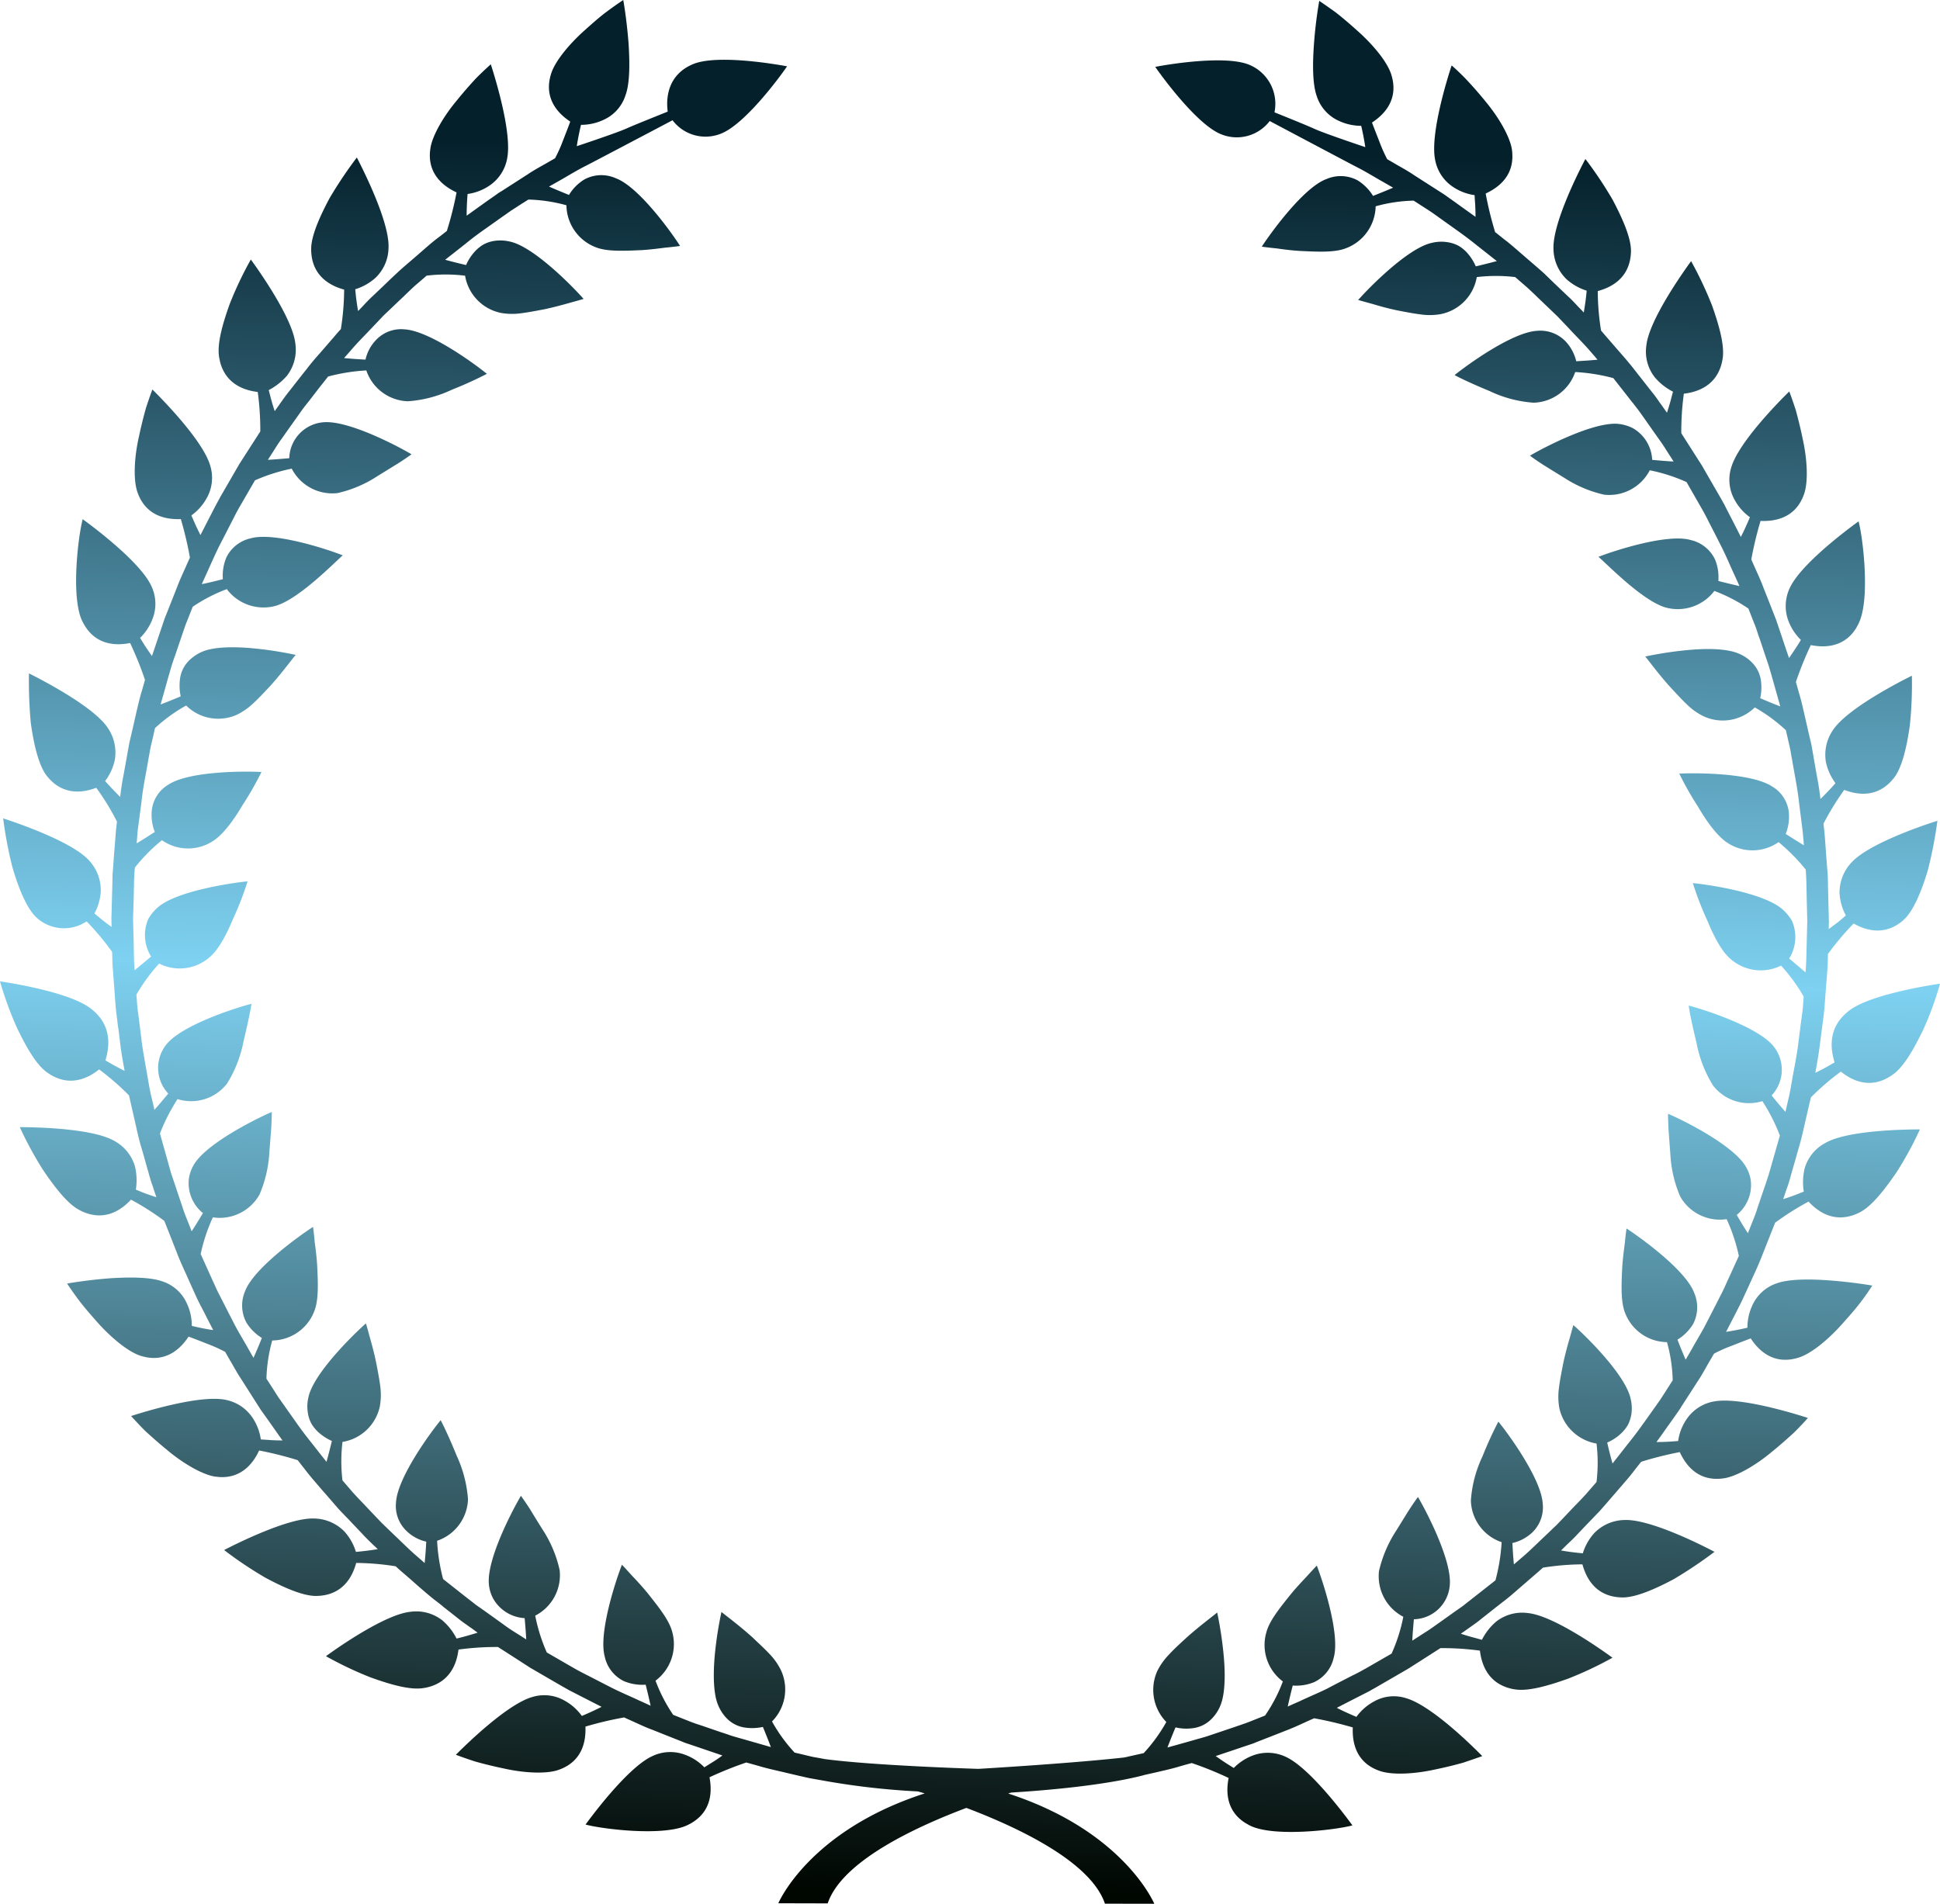 <svg xmlns="http://www.w3.org/2000/svg" xmlns:xlink="http://www.w3.org/1999/xlink" width="324.558" height="318.558" viewBox="0 0 324.558 318.558">
  <defs>
    <linearGradient id="linear-gradient" x1="0.5" y1="0.074" x2="0.483" y2="1" gradientUnits="objectBoundingBox">
      <stop offset="0" stop-color="#04202b"/>
      <stop offset="0.473" stop-color="#7ed1f1"/>
      <stop offset="1" stop-color="#000600"/>
    </linearGradient>
    <clipPath id="clip-path">
      <rect id="Rectangle_131" data-name="Rectangle 131" width="324.558" height="318.558" fill="url(#linear-gradient)"/>
    </clipPath>
  </defs>
  <g id="award_leaf_left" transform="translate(0 0)">
    <g id="Group_75" data-name="Group 75" transform="translate(0 0)" clip-path="url(#clip-path)">
      <path id="Path_37" data-name="Path 37" d="M301.783,188.71c.577-2.544,1.176-5.088,1.176-5.088a42.59,42.59,0,0,1,5.01-4.319c1.425,1.14,4.746,3.314,8.651.527,1.881-1.276,3.6-4.376,5.124-7.518a54.027,54.027,0,0,0,2.815-7.718c-2.523.371-12.008,1.945-15.279,4.568-3.791,2.972-2.879,6.848-2.359,8.6-.912.534-2.074,1.2-3.221,1.746,0,0,.335-1.76.606-3.549.235-1.782.463-3.563.463-3.563s.107-.791.257-1.981c.178-1.19.278-2.793.392-4.39.135-1.611.264-3.207.342-4.4.036-1.211.05-2,.05-2a46.278,46.278,0,0,1,4.3-5.1c1.5.848,4.817,2.323,8.1-.378.185-.15.363-.328.542-.5,1.518-1.568,2.858-4.9,3.827-8.245a72.133,72.133,0,0,0,1.546-8.067c-2.444.763-11.566,3.862-14.4,7.005a7.337,7.337,0,0,0-1.974,5.124,9.01,9.01,0,0,0,1.055,3.72c-.335.292-.713.613-1.112.955-.556.428-1.162.884-1.753,1.311l.028-1.318-.15-5.886s0-.656-.036-1.653c-.071-.955-.171-2.259-.271-3.563s-.178-2.608-.271-3.577-.178-1.632-.178-1.632a45.875,45.875,0,0,1,3.478-5.658c1.71.663,5.53,1.71,8.423-2.145,1.3-1.767,2.081-5.266,2.558-8.723a67.238,67.238,0,0,0,.328-8.231c-2.3,1.133-10.846,5.558-13.191,9.079a7.314,7.314,0,0,0-1.19,5.352,8.986,8.986,0,0,0,1.6,3.542c-.656.777-1.6,1.76-2.516,2.658,0,0-.185-1.8-.542-3.57-.314-1.767-.62-3.542-.62-3.542s-.142-.791-.342-1.974c-.285-1.176-.641-2.729-1-4.311-.356-1.546-.7-3.121-1.055-4.261-.335-1.169-.542-1.931-.542-1.931a57.955,57.955,0,0,1,2.494-6.171c1.732.349,5.387.7,7.582-2.836.114-.207.242-.42.356-.663,2.067-3.905.791-14.459.05-17.2-2.081,1.5-9.7,7.226-11.5,11.131a7.031,7.031,0,0,0-.257,5.466,8.814,8.814,0,0,0,2.109,3.242c-.228.378-.5.812-.784,1.254-.378.577-.784,1.183-1.2,1.774l-.428-1.247s-.478-1.4-.934-2.793c-.242-.691-.47-1.39-.656-1.931-.171-.52-.314-.855-.314-.855s-.948-2.423-1.917-4.86c-.449-1.233-1-2.409-1.4-3.307s-.663-1.5-.663-1.5a59.532,59.532,0,0,1,1.546-6.449c1.86.071,5.851-.128,7.333-4.646.656-2.081.47-5.722-.285-9.093-.342-1.7-.763-3.356-1.14-4.753-.442-1.382-.848-2.5-1.1-3.171-1.853,1.81-8.495,8.566-9.713,12.72a6.917,6.917,0,0,0,.577,5.437,8.629,8.629,0,0,0,2.551,2.886c-.4.948-.934,2.166-1.518,3.3,0,0-.812-1.611-1.639-3.214-.42-.8-.82-1.6-1.126-2.209-.335-.584-.549-.976-.549-.976l-3.207-5.558c-1.725-2.7-3.442-5.4-3.442-5.4a45.827,45.827,0,0,1,.428-6.613c1.732-.207,5.288-.983,6.328-5.067.05-.228.107-.47.15-.734.385-2.216-.584-5.623-1.753-8.929a62.591,62.591,0,0,0-3.513-7.447c-1.511,2.074-7.055,9.941-7.49,14.138a6.974,6.974,0,0,0,1.425,5.309,9.79,9.79,0,0,0,3.036,2.394c-.114.435-.249.919-.378,1.447-.2.684-.4,1.4-.634,2.074l-.755-1.069s-.207-.3-.542-.748a19.94,19.94,0,0,0-1.19-1.618c-.919-1.162-1.831-2.33-1.831-2.33s-.4-.5-1-1.276-1.432-1.782-2.295-2.765-1.71-1.974-2.352-2.708-1.062-1.24-1.062-1.24a42.852,42.852,0,0,1-.549-6.6c1.767-.477,5.48-1.888,5.558-6.692.021-2.223-1.425-5.466-3.057-8.566a66.529,66.529,0,0,0-4.568-6.841c-1.2,2.266-5.53,10.86-5.338,15.093a7.182,7.182,0,0,0,2.188,5.031,9.289,9.289,0,0,0,3.364,1.91c-.086,1.048-.264,2.373-.485,3.649,0,0-.3-.328-.777-.812s-1.069-1.169-1.732-1.767l-2.615-2.487h.007s-.584-.556-1.44-1.4c-.891-.812-2.116-1.846-3.328-2.9-1.211-1.033-2.4-2.116-3.378-2.836-.934-.748-1.568-1.247-1.568-1.247a58.921,58.921,0,0,1-1.582-6.456c1.6-.748,4.753-2.58,4.447-6.756a5.249,5.249,0,0,0-.078-.734c-.378-2.145-2.209-5.295-4.418-7.946-1.09-1.347-2.231-2.63-3.221-3.684-1.012-1.048-1.881-1.846-2.423-2.316-.8,2.423-3.6,11.516-2.772,15.742a6.944,6.944,0,0,0,3.007,4.589,8.611,8.611,0,0,0,3.606,1.375c.021.449.05.948.093,1.482.036.684.064,1.425.057,2.145l-1.069-.763s-1.2-.855-2.387-1.717c-.6-.42-1.219-.855-1.653-1.176-.463-.306-.784-.506-.784-.506s-2.195-1.4-4.39-2.815c-1.076-.734-2.231-1.347-3.079-1.846s-1.411-.82-1.411-.82a25.412,25.412,0,0,1-1.333-3.014c-.442-1.119-.877-2.231-1.211-3.114,1.546-1.026,4.668-3.52,3.214-8.074-.67-2.081-2.972-4.889-5.558-7.2C225.9,4.076,224.6,2.95,223.444,2.059c-1.162-.841-2.152-1.518-2.736-1.917a73.473,73.473,0,0,0-.9,7.44c-.221,3.15-.235,6.521.492,8.53a6.826,6.826,0,0,0,3.67,4.1,8.9,8.9,0,0,0,3.756.841c.242,1.012.5,2.316.684,3.563,0,0-6.734-2.259-8.359-2.993-.983-.456-3.848-1.632-6.834-2.829a7.063,7.063,0,0,0-4.212-7.953c-3.9-1.625-13.248-.143-15.735.349,1.44,2.074,7.091,9.692,10.989,11.259a6.922,6.922,0,0,0,8.16-2.2c6.171,3.271,13.511,7.162,14.409,7.625,1.6.8,3.1,1.746,4.29,2.409,1.162.663,1.945,1.119,1.945,1.119-1.19.52-2.416,1-3.356,1.375a7.952,7.952,0,0,0-2.58-2.6,5.989,5.989,0,0,0-5.209-.221c-3.855,1.39-9.464,9.207-10.825,11.316.534.071,1.447.192,2.565.3,1.1.164,2.43.328,3.8.413,2.794.135,5.722.3,7.618-.413a7.669,7.669,0,0,0,5.067-7.055,25.517,25.517,0,0,1,6.357-.948s1.1.705,2.2,1.418l.242.15.057.043c.442.278.855.577,1.169.8.406.285.67.485.67.485h.007l2.786,1.988s1.753,1.226,3.421,2.58c1.675,1.318,3.364,2.651,3.364,2.651-1.24.335-2.537.648-3.52.884a8.418,8.418,0,0,0-1.511-2.337,6.034,6.034,0,0,0-1.368-1.1,5.715,5.715,0,0,0-1.888-.613,6.639,6.639,0,0,0-2.516.1c-4.048.812-10.725,7.675-12.393,9.578.534.15,1.468.406,2.63.727,1.14.349,2.494.713,3.927,1.012,1.325.257,2.651.52,3.891.67a10.364,10.364,0,0,0,3.342-.043,7.621,7.621,0,0,0,6.05-6.2,26.936,26.936,0,0,1,6.428,0s.983.848,1.974,1.71c.955.869,1.888,1.789,1.888,1.789l1.625,1.554c.477.456,1.04,1,1.653,1.589.577.606,1.19,1.254,1.81,1.9,1.212,1.318,2.487,2.58,3.371,3.592s1.454,1.689,1.454,1.689c-1.261.121-2.573.2-3.563.257a7.3,7.3,0,0,0-1.7-3.235,5.844,5.844,0,0,0-4.846-1.853c-4.19.221-11.844,5.822-13.8,7.4.934.534,3.264,1.611,5.844,2.672a20.3,20.3,0,0,0,7.376,1.953,7.578,7.578,0,0,0,6.955-5.131,31.02,31.02,0,0,1,6.378,1.019l3.221,4.112h.014s.527.684,1.048,1.361l.983,1.383s1.233,1.76,2.466,3.506c.641.862,1.183,1.789,1.625,2.459s.72,1.133.72,1.133c-1.261-.064-2.58-.185-3.577-.278a6.436,6.436,0,0,0-3.285-5.33,7.153,7.153,0,0,0-2.409-.691c-4.183-.378-12.585,4.033-14.751,5.323.442.328,1.24.905,2.245,1.546,1,.62,2.188,1.361,3.449,2.131a20.506,20.506,0,0,0,6.684,2.843A7.626,7.626,0,0,0,276,78.688a28.369,28.369,0,0,1,6.157,1.974l2.587,4.525s.456.77,1.055,1.981c.606,1.183,1.425,2.772,2.231,4.376s1.482,3.25,2.052,4.468.919,2.045.919,2.045c-1.254-.278-2.537-.591-3.527-.848a7.734,7.734,0,0,0-.563-3.62,5.975,5.975,0,0,0-4.083-3.235c-3.962-1.133-13.055,1.888-15.407,2.815,1.632,1.418,7.3,7.269,11.145,8.452a7.673,7.673,0,0,0,8.238-2.744,26.623,26.623,0,0,1,5.7,2.95l.955,2.437c.257.591.456,1.219.613,1.7.143.456.264.77.264.77v-.014l1.09,3.264s.171.492.42,1.254.534,1.8.827,2.822c.584,2.074,1.162,4.133,1.162,4.133-1.211-.449-2.409-.962-3.356-1.368a8.22,8.22,0,0,0,.143-2.765A5.323,5.323,0,0,0,293,110.749a6.535,6.535,0,0,0-2.1-1.382c-1.9-.834-5.167-.9-8.3-.62a62.887,62.887,0,0,0-7.347,1.1c.72.884,2.33,3.093,4.3,5.252.912.976,1.817,1.974,2.722,2.822a10.354,10.354,0,0,0,2.736,1.931,7.628,7.628,0,0,0,8.559-1.489,27.567,27.567,0,0,1,5.2,3.813s.292,1.247.584,2.544c.157.606.257,1.261.335,1.739s.157.805.157.805h-.014s.157.9.392,2.2.563,3.086.755,4.86c.228,1.782.449,3.549.613,4.881.135,1.333.185,2.23.185,2.23-1.09-.663-2.159-1.34-3.029-1.9a7.8,7.8,0,0,0,.52-3.627,5.7,5.7,0,0,0-2.836-4.333c-3.506-2.295-12.984-2.266-15.492-2.131a53.426,53.426,0,0,0,3.164,5.58c1.382,2.373,3.128,4.81,4.81,5.943a7.585,7.585,0,0,0,8.637-.064,32.488,32.488,0,0,1,4.539,4.589s.114,1.3.121,2.615c.036,1.3.057,2.594.057,2.594l.085,3.435s-.057,2.131-.107,4.283c-.036,1.062-.05,2.131-.093,2.929s-.093,1.354-.093,1.354c-.976-.834-1.96-1.675-2.736-2.316a6.811,6.811,0,0,0,.492-6.25,7.327,7.327,0,0,0-1.611-1.981c-3.128-2.786-12.492-4.162-14.994-4.39a52.523,52.523,0,0,0,2.451,6.335c1,2.437,2.28,4.946,3.72,6.235a7.661,7.661,0,0,0,8.587,1.233,29.733,29.733,0,0,1,3.784,5.188s-.029.328-.064.82-.071,1.133-.157,1.782c-.185,1.29-.342,2.58-.342,2.58s-.121.9-.292,2.238c-.128,1.318-.449,3.086-.777,4.832-.342,1.767-.591,3.556-.912,4.832-.306,1.318-.506,2.195-.506,2.195-.848-.941-1.675-1.953-2.316-2.744a6.258,6.258,0,0,0,.278-8.274c-2.672-3.257-11.708-6.136-14.146-6.763.114,1.048.663,3.577,1.311,6.271a20.673,20.673,0,0,0,2.758,7.1,7.587,7.587,0,0,0,8.252,2.622,30.4,30.4,0,0,1,2.929,5.758l-1.432,5.017s-.228.812-.477,1.646c-.264.805-.534,1.618-.534,1.618s-.7,2.024-1.375,4.055c-.321,1.033-.748,2-1.04,2.765-.3.741-.492,1.233-.492,1.233-.7-1.062-1.361-2.181-1.867-3.057A6.425,6.425,0,0,0,292.9,197.5a6.288,6.288,0,0,0-.855-2.345c-2.152-3.62-10.647-7.818-12.991-8.794,0,.563.036,1.518.093,2.7.085,1.176.185,2.587.3,4.062a20.567,20.567,0,0,0,1.646,7.076,7.619,7.619,0,0,0,7.768,3.791,29.4,29.4,0,0,1,2.045,6.15l-2.159,4.739-.249.556c-.164.356-.406.862-.72,1.454-.606,1.2-1.425,2.793-2.245,4.383-.8,1.6-1.76,3.114-2.4,4.29-.67,1.169-1.126,1.938-1.126,1.938-.52-1.176-1-2.394-1.375-3.342a7.887,7.887,0,0,0,2.608-2.594,6.048,6.048,0,0,0,.214-5.188c-1.39-3.87-9.221-9.457-11.338-10.818-.086.52-.185,1.432-.3,2.558-.15,1.112-.314,2.43-.413,3.813-.135,2.779-.285,5.708.42,7.618a7.606,7.606,0,0,0,7.062,5.024,25.994,25.994,0,0,1,.955,6.378s-.7,1.1-1.4,2.195c-.356.549-.7,1.1-1,1.5l-.463.663-1.981,2.786v.007l-.007-.007s-1.226,1.76-2.58,3.421c-1.311,1.682-2.637,3.364-2.637,3.364-.356-1.24-.663-2.516-.891-3.506a7.964,7.964,0,0,0,2.323-1.525,6.452,6.452,0,0,0,1.1-1.354,5.979,5.979,0,0,0,.627-1.9,6.785,6.785,0,0,0-.121-2.508c-.82-4.041-7.682-10.711-9.585-12.364-.171.513-.4,1.475-.748,2.622-.321,1.133-.691,2.5-.983,3.927-.257,1.326-.52,2.644-.677,3.891a11.038,11.038,0,0,0,.036,3.342,7.687,7.687,0,0,0,6.243,6.036,27.374,27.374,0,0,1,0,6.435l-1.71,1.967c-.876.976-1.8,1.9-1.8,1.9v-.007s-.606.641-1.532,1.618c-.463.492-1.012,1.062-1.589,1.66-.606.577-1.247,1.2-1.9,1.817-1.3,1.226-2.573,2.494-3.592,3.371s-1.7,1.461-1.7,1.461c-.128-1.268-.2-2.558-.249-3.577a7.2,7.2,0,0,0,3.235-1.689,5.82,5.82,0,0,0,1.839-4.867c-.228-4.176-5.836-11.837-7.426-13.754a63.11,63.11,0,0,0-2.658,5.822,20.321,20.321,0,0,0-1.938,7.376,7.573,7.573,0,0,0,5.145,6.97,32,32,0,0,1-1.033,6.385l-4.09,3.214s-.684.534-1.347,1.062c-.7.5-1.4.983-1.4.983s-1.739,1.247-3.492,2.487c-.869.634-1.789,1.169-2.459,1.625-.677.428-1.126.72-1.126.72.057-1.276.178-2.573.264-3.577a6.174,6.174,0,0,0,6.007-5.708c.385-4.19-4.041-12.585-5.323-14.751-.342.463-.9,1.247-1.539,2.252s-1.361,2.2-2.145,3.449a20.942,20.942,0,0,0-2.836,6.7,7.638,7.638,0,0,0,4.069,7.639,28.019,28.019,0,0,1-1.96,6.164l-4.511,2.6-.014-.007s-.755.463-1.96,1.04c-1.2.613-2.794,1.432-4.368,2.266-1.618.784-3.278,1.468-4.482,2.052-1.226.534-2.045.912-2.045.912.278-1.254.584-2.537.841-3.52a7.829,7.829,0,0,0,3.62-.584,5.93,5.93,0,0,0,3.235-4.083c1.133-3.962-1.917-13.055-2.829-15.4-.385.392-1,1.076-1.767,1.9s-1.668,1.774-2.551,2.85c-1.739,2.174-3.6,4.425-4.119,6.407a7.607,7.607,0,0,0,2.758,8.224,25.972,25.972,0,0,1-2.979,5.708l-2.416.962c-.606.249-1.219.449-1.682.613s-.784.264-.784.264v.007l-3.235,1.09-1.261.428c-.763.264-1.81.527-2.829.827-2.074.592-4.119,1.154-4.119,1.154.456-1.2.948-2.409,1.347-3.364a7.917,7.917,0,0,0,2.772.15,5.311,5.311,0,0,0,3.314-1.625,6.784,6.784,0,0,0,1.382-2.088c.834-1.91.884-5.174.606-8.309a63.834,63.834,0,0,0-1.1-7.347c-.877.727-3.071,2.345-5.238,4.3-.991.912-1.981,1.817-2.829,2.736a10.987,10.987,0,0,0-1.945,2.729,7.693,7.693,0,0,0,1.5,8.552,27.01,27.01,0,0,1-3.784,5.209s-1.261.285-2.53.563c-.271.078-.527.121-.777.171-8.951,1-24.35,1.9-24.35,1.9s-17.246-.52-25.647-1.632c0,0-.328-.057-.805-.15s-1.126-.178-1.76-.342c-1.276-.306-2.537-.6-2.537-.6a26.469,26.469,0,0,1-3.777-5.209,7.612,7.612,0,0,0,1.511-8.537,10.544,10.544,0,0,0-1.924-2.751c-.834-.891-1.831-1.8-2.808-2.736-2.166-1.96-4.354-3.577-5.238-4.3a63,63,0,0,0-1.126,7.34c-.271,3.136-.235,6.407.591,8.3a6.967,6.967,0,0,0,1.368,2.109,5.294,5.294,0,0,0,3.314,1.625,8.232,8.232,0,0,0,2.786-.135c.385.941.891,2.159,1.333,3.371,0,0-2.052-.591-4.119-1.183-1.033-.3-2.074-.563-2.829-.834s-1.261-.42-1.261-.42L117.5,288.77s-.185-.057-.442-.143c-.128-.043-.278-.1-.442-.143-.449-.157-1.012-.356-1.568-.584-1.219-.485-2.43-.969-2.43-.969a26.734,26.734,0,0,1-2.95-5.715,7.635,7.635,0,0,0,2.772-8.238c-.527-1.967-2.366-4.219-4.1-6.414-.877-1.069-1.782-2.052-2.544-2.85-.755-.827-1.375-1.518-1.746-1.9-.926,2.345-3.984,11.431-2.872,15.393a5.934,5.934,0,0,0,3.214,4.09,7.961,7.961,0,0,0,3.627.591c.249.976.556,2.259.827,3.52,0,0-.82-.385-2.045-.934-1.2-.57-2.858-1.261-4.461-2.067-1.575-.805-3.178-1.639-4.361-2.238-1.2-.606-1.981-1.062-1.981-1.062L91.48,276.5a28.625,28.625,0,0,1-1.938-6.164,7.606,7.606,0,0,0,4.083-7.639A20.434,20.434,0,0,0,90.817,256c-.784-1.247-1.532-2.451-2.131-3.456-.648-1-1.2-1.789-1.532-2.259-1.3,2.166-5.737,10.54-5.366,14.751a6.207,6.207,0,0,0,.684,2.38,6.449,6.449,0,0,0,5.3,3.335c.093,1,.2,2.295.264,3.563,0,0-.463-.3-1.126-.72s-1.589-.976-2.459-1.618c-1.739-1.261-3.478-2.5-3.478-2.5s-.713-.492-1.4-.983c-.67-.534-1.354-1.055-1.354-1.055l-4.09-3.228a31.1,31.1,0,0,1-1-6.4,7.618,7.618,0,0,0,5.167-6.941,20.967,20.967,0,0,0-1.931-7.376c-1.04-2.594-2.138-4.924-2.644-5.858-1.611,1.945-7.233,9.571-7.468,13.754a5.777,5.777,0,0,0,1.839,4.853,6.858,6.858,0,0,0,3.221,1.71c-.057,1.019-.135,2.3-.271,3.577,0,0-.663-.592-1.689-1.475-1-.877-2.266-2.145-3.563-3.371-.648-.627-1.3-1.254-1.9-1.831-.57-.6-1.119-1.169-1.575-1.653-.934-.976-1.532-1.625-1.532-1.625H60.78s-.912-.926-1.789-1.9l-1.7-1.974a27.378,27.378,0,0,1,.007-6.435,7.639,7.639,0,0,0,6.264-6.022,11.224,11.224,0,0,0,.05-3.342c-.164-1.226-.42-2.565-.677-3.877-.292-1.44-.656-2.808-.976-3.948s-.556-2.1-.748-2.637c-1.881,1.66-8.772,8.323-9.613,12.364a6.438,6.438,0,0,0-.107,2.5,5.3,5.3,0,0,0,.606,1.9,6.453,6.453,0,0,0,1.1,1.382,8.711,8.711,0,0,0,2.323,1.525c-.235.983-.549,2.259-.9,3.492,0,0-1.325-1.675-2.637-3.356-1.354-1.66-2.573-3.435-2.573-3.435l-1.974-2.793-.47-.67c-.292-.392-.656-.934-.991-1.489-.706-1.1-1.4-2.181-1.4-2.181a26.114,26.114,0,0,1,.969-6.385,7.625,7.625,0,0,0,7.084-5.031c.705-1.881.57-4.824.428-7.6-.086-1.382-.249-2.7-.406-3.813-.093-1.119-.2-2.024-.278-2.565-2.117,1.368-9.963,6.934-11.381,10.789a6.047,6.047,0,0,0,.221,5.2,7.8,7.8,0,0,0,2.594,2.594c-.363.948-.877,2.174-1.4,3.328,0,0-.435-.755-1.1-1.931s-1.6-2.687-2.394-4.283c-.82-1.6-1.632-3.185-2.245-4.4-.314-.584-.542-1.1-.7-1.454s-.249-.563-.249-.563H35.71l-2.138-4.739a29.531,29.531,0,0,1,2.038-6.136,7.64,7.64,0,0,0,7.8-3.8,20.76,20.76,0,0,0,1.653-7.055c.114-1.475.221-2.872.314-4.055.064-1.183.093-2.152.093-2.722-2.323.991-10.839,5.167-13.005,8.772a6.369,6.369,0,0,0-.862,2.359,6.439,6.439,0,0,0,2.345,5.787c-.513.877-1.19,1.988-1.881,3.05,0,0-.2-.506-.492-1.254s-.713-1.717-1.033-2.758c-.684-2.024-1.361-4.055-1.361-4.055s-.271-.812-.556-1.625c-.214-.805-.456-1.632-.456-1.632v-.021l-1.411-5.017a31.139,31.139,0,0,1,2.943-5.758,7.607,7.607,0,0,0,8.266-2.573,20.83,20.83,0,0,0,2.779-7.1c.634-2.679,1.19-5.224,1.318-6.271-2.444.613-11.48,3.478-14.167,6.727a6.269,6.269,0,0,0,.257,8.295c-.656.77-1.468,1.767-2.323,2.722,0,0-.185-.877-.5-2.181-.335-1.311-.577-3.079-.912-4.839-.292-1.76-.634-3.52-.763-4.86-.171-1.333-.278-2.216-.278-2.216v.007s-.164-1.3-.335-2.594c-.086-.648-.114-1.3-.157-1.782s-.064-.827-.064-.827a30.259,30.259,0,0,1,3.8-5.188,7.609,7.609,0,0,0,8.58-1.183c1.461-1.3,2.736-3.791,3.756-6.221a52.865,52.865,0,0,0,2.459-6.35c-2.5.235-11.872,1.589-15.015,4.354a7.527,7.527,0,0,0-1.6,1.96,6.776,6.776,0,0,0,.477,6.264c-.77.648-1.76,1.482-2.751,2.3,0,0-.036-.527-.093-1.326-.021-.805-.05-1.874-.064-2.936-.05-2.159-.114-4.3-.114-4.3l.107-3.413.057-2.6c.014-1.318.143-2.608.143-2.608a29.264,29.264,0,0,1,4.525-4.582,7.607,7.607,0,0,0,8.644.071c1.689-1.112,3.442-3.556,4.824-5.908a53.726,53.726,0,0,0,3.185-5.573c-2.508-.15-11.979-.2-15.514,2.081a5.7,5.7,0,0,0-2.829,4.326,7.752,7.752,0,0,0,.5,3.627c-.855.542-1.931,1.24-3.029,1.9,0,0,.057-.9.178-2.238.185-1.333.413-3.107.641-4.881.185-1.782.527-3.535.77-4.853s.385-2.2.385-2.2v-.007s.064-.306.15-.805c.086-.47.185-1.119.356-1.746.3-1.276.577-2.544.577-2.544a26.419,26.419,0,0,1,5.216-3.784,7.62,7.62,0,0,0,8.552,1.511,11.11,11.11,0,0,0,2.722-1.924c.919-.848,1.817-1.824,2.751-2.815,1.953-2.166,3.563-4.368,4.3-5.245a62.019,62.019,0,0,0-7.347-1.119c-3.136-.285-6.392-.228-8.3.591a7.274,7.274,0,0,0-2.1,1.382,5.311,5.311,0,0,0-1.625,3.314,8.513,8.513,0,0,0,.135,2.772c-.934.4-2.166.9-3.364,1.354,0,0,.591-2.052,1.162-4.126.306-1.033.584-2.067.834-2.829s.442-1.268.442-1.268l1.1-3.242s.086-.264.228-.656c.05-.15.093-.3.15-.442a2.721,2.721,0,0,1,.093-.257c.107-.356.249-.727.4-1.09.485-1.211.962-2.437.962-2.437a26.522,26.522,0,0,1,5.708-2.95,7.669,7.669,0,0,0,8.231,2.779c3.848-1.162,9.549-7.005,11.16-8.43-2.33-.934-11.423-3.976-15.386-2.851a5.945,5.945,0,0,0-4.09,3.221,7.917,7.917,0,0,0-.577,3.62c-.991.249-2.259.57-3.527.827,0,0,.363-.805.919-2.031s1.268-2.865,2.067-4.475c.827-1.582,1.632-3.178,2.245-4.361.6-1.211,1.048-1.981,1.048-1.981l2.615-4.518a29.845,29.845,0,0,1,6.157-1.96,7.628,7.628,0,0,0,7.646,4.09,20.1,20.1,0,0,0,6.67-2.829c1.276-.777,2.466-1.525,3.463-2.131,1.012-.648,1.81-1.2,2.259-1.532-2.159-1.29-10.54-5.73-14.744-5.359a6.208,6.208,0,0,0-5.708,6.015c-1.019.086-2.295.2-3.577.271,0,0,.292-.463.727-1.133s.983-1.611,1.625-2.451c1.226-1.76,2.473-3.5,2.473-3.5l.991-1.4c.52-.684,1.062-1.354,1.062-1.354L53.1,65.277v-.007L54.894,63a31.312,31.312,0,0,1,6.392-1.019,7.589,7.589,0,0,0,6.955,5.159A20.471,20.471,0,0,0,75.61,65.2a62.97,62.97,0,0,0,5.844-2.651c-1.938-1.589-9.571-7.2-13.768-7.44a5.756,5.756,0,0,0-4.839,1.846,6.851,6.851,0,0,0-1.7,3.214c-1-.043-2.309-.135-3.585-.257,0,0,.6-.67,1.475-1.682s2.145-2.273,3.371-3.585c.62-.634,1.226-1.3,1.817-1.91.6-.57,1.183-1.112,1.653-1.568.969-.926,1.632-1.546,1.632-1.546s.926-.912,1.888-1.8c.991-.834,1.974-1.7,1.974-1.7a26.633,26.633,0,0,1,6.435.007,7.634,7.634,0,0,0,6.029,6.235,10.854,10.854,0,0,0,3.356.05c1.226-.157,2.558-.42,3.877-.663,1.432-.314,2.8-.67,3.927-.991,1.176-.328,2.109-.577,2.637-.748-1.668-1.9-8.323-8.765-12.364-9.6a6.939,6.939,0,0,0-2.508-.114,5.494,5.494,0,0,0-1.9.627,6.338,6.338,0,0,0-1.368,1.1,8.324,8.324,0,0,0-1.518,2.323c-.991-.228-2.273-.542-3.5-.884,0,0,1.675-1.311,3.356-2.637,1.66-1.375,3.421-2.58,3.421-2.58l2.8-1.988.67-.463c.178-.135.385-.278.606-.428a.992.992,0,0,0,.135-.107c.107-.057.221-.143.328-.207a1.678,1.678,0,0,0,.164-.1l-.007-.007c.1-.057.171-.107.257-.157,1.09-.713,2.2-1.4,2.2-1.4a26.363,26.363,0,0,1,6.357.955A7.644,7.644,0,0,0,99.8,41.418c1.9.713,4.824.549,7.625.428,1.375-.093,2.694-.257,3.784-.4,1.14-.107,2.038-.221,2.565-.292-1.333-2.131-6.927-9.955-10.789-11.345a5.931,5.931,0,0,0-5.2.207,7.615,7.615,0,0,0-2.594,2.6c-.948-.385-2.166-.877-3.342-1.4l1.945-1.1c1.169-.656,2.694-1.618,4.29-2.409.905-.463,8.245-4.326,14.431-7.589a6.907,6.907,0,0,0,8.145,2.223c3.919-1.568,9.592-9.157,11.017-11.245-2.473-.463-11.83-1.988-15.721-.371-4.71,1.953-4.454,6.485-4.247,7.946-2.979,1.2-5.829,2.345-6.834,2.8-1.639.755-8.38,2.986-8.38,2.986.192-1.268.463-2.565.705-3.57a8.835,8.835,0,0,0,3.763-.834,6.72,6.72,0,0,0,3.663-4.062c.763-2.017.734-5.395.542-8.559-.228-3.171-.67-6.178-.9-7.433-.591.392-1.568,1.069-2.736,1.931s-2.451,2-3.734,3.15c-2.58,2.309-4.91,5.124-5.58,7.2-1.461,4.532,1.653,7.041,3.185,8.067-.328.9-.763,2-1.2,3.128a24.556,24.556,0,0,1-1.34,3s-.556.328-1.418.82-2,1.1-3.093,1.831l-4.39,2.822a8.349,8.349,0,0,0-.777.5c-.442.321-1.055.741-1.66,1.162-1.19.855-2.387,1.71-2.387,1.71l-1.069.77c0-.734.028-1.461.057-2.152.029-.534.064-1.033.1-1.482a8.55,8.55,0,0,0,3.606-1.368,6.948,6.948,0,0,0,3.014-4.575c.841-4.219-1.945-13.312-2.736-15.749-.534.463-1.411,1.276-2.43,2.295-1,1.076-2.117,2.337-3.214,3.7-2.223,2.637-4.062,5.794-4.44,7.924-.036.278-.071.5-.093.741-.321,4.155,2.851,6.022,4.447,6.77a57.517,57.517,0,0,1-1.618,6.442s-.62.506-1.582,1.226-2.159,1.8-3.364,2.843c-1.219,1.062-2.451,2.088-3.328,2.908s-1.461,1.375-1.461,1.375h.007s-1.3,1.247-2.608,2.487c-.663.6-1.276,1.261-1.739,1.76s-.777.805-.777.805c-.228-1.268-.392-2.594-.477-3.642a9.123,9.123,0,0,0,3.371-1.9,7.07,7.07,0,0,0,2.195-5.031c.2-4.219-4.119-12.827-5.3-15.115a71.2,71.2,0,0,0-4.582,6.841c-1.632,3.071-3.1,6.335-3.057,8.566.043,4.8,3.756,6.207,5.516,6.7a43.78,43.78,0,0,1-.549,6.606s-.449.47-1.069,1.219c-.648.741-1.5,1.732-2.352,2.715-.877.976-1.725,1.974-2.3,2.758-.627.77-1.012,1.276-1.012,1.276h-.007s-.912,1.162-1.817,2.323c-.463.57-.9,1.162-1.226,1.625l-.527.741-.755,1.069c-.242-.691-.442-1.4-.627-2.074-.143-.527-.264-1.026-.378-1.447A10.472,10.472,0,0,0,48,62.875a7.138,7.138,0,0,0,1.418-5.33c-.413-4.19-5.95-12.058-7.454-14.124a60.394,60.394,0,0,0-3.527,7.426c-1.183,3.285-2.166,6.7-1.774,8.929.036.249.1.485.143.72,1.033,4.1,4.589,4.881,6.314,5.088a47.928,47.928,0,0,1,.428,6.606s-1.739,2.7-3.47,5.395c-1.611,2.779-3.214,5.551-3.214,5.551s-.214.406-.542,1-.72,1.39-1.14,2.188c-.82,1.6-1.646,3.2-1.646,3.2-.577-1.119-1.112-2.33-1.518-3.285a8.753,8.753,0,0,0,2.558-2.879,6.918,6.918,0,0,0,.591-5.459c-1.2-4.133-7.832-10.91-9.67-12.727-.257.663-.656,1.789-1.1,3.171-.392,1.4-.805,3.057-1.162,4.746-.763,3.371-.955,7.012-.292,9.1,1.468,4.525,5.452,4.725,7.312,4.668A61.231,61.231,0,0,1,31.776,93.3s-.271.577-.67,1.489-.962,2.081-1.425,3.307c-.955,2.423-1.917,4.853-1.917,4.853v-.007a9.04,9.04,0,0,0-.321.862c-.185.52-.413,1.226-.656,1.931-.47,1.39-.941,2.786-.941,2.786l-.42,1.24c-.435-.6-.834-1.19-1.219-1.782-.278-.449-.534-.869-.777-1.24a8.708,8.708,0,0,0,2.109-3.25,6.884,6.884,0,0,0-.228-5.452c-1.8-3.919-9.407-9.67-11.473-11.16-.748,2.744-2.059,13.29,0,17.2.114.221.242.449.363.641,2.188,3.563,5.836,3.214,7.568,2.872a57.284,57.284,0,0,1,2.487,6.171s-.221.777-.549,1.917c-.356,1.169-.713,2.722-1.069,4.29s-.713,3.128-.991,4.29c-.214,1.183-.363,1.981-.363,1.981h.007s-.321,1.767-.641,3.542c-.356,1.774-.542,3.563-.542,3.563-.919-.905-1.846-1.888-2.523-2.665a8.84,8.84,0,0,0,1.625-3.535,7.333,7.333,0,0,0-1.19-5.366c-2.323-3.513-10.868-7.953-13.176-9.107a77.238,77.238,0,0,0,.3,8.231c.47,3.463,1.276,6.969,2.558,8.751,2.893,3.848,6.7,2.8,8.4,2.159a40.281,40.281,0,0,1,3.47,5.673s-.086.641-.185,1.611c-.071.991-.171,2.288-.285,3.585-.093,1.3-.185,2.608-.271,3.57L18.8,147.9l-.164,5.886.036,1.311c-.591-.413-1.2-.877-1.746-1.318-.406-.335-.784-.648-1.126-.941a8.8,8.8,0,0,0,1.062-3.727,7.322,7.322,0,0,0-1.945-5.117c-2.822-3.15-11.958-6.271-14.388-7.062a69.159,69.159,0,0,0,1.525,8.088c.962,3.356,2.3,6.692,3.805,8.252a5.658,5.658,0,0,0,.527.5,6.791,6.791,0,0,0,8.1.392,44.874,44.874,0,0,1,4.269,5.1s.043.812.057,2.01c.093,1.19.214,2.793.335,4.39s.207,3.207.385,4.39l.249,2H19.8s.214,1.782.442,3.585c.264,1.76.606,3.542.606,3.542-1.154-.563-2.309-1.226-3.214-1.753.52-1.76,1.425-5.644-2.352-8.6C12.015,166.163,2.53,164.581,0,164.2a58.624,58.624,0,0,0,2.815,7.725c1.511,3.15,3.228,6.243,5.088,7.532,3.905,2.793,7.247.62,8.68-.52a43.191,43.191,0,0,1,5,4.347s.577,2.551,1.162,5.1c.271,1.276.577,2.537.862,3.485s.456,1.568.456,1.568.392,1.418.8,2.829c.192.713.4,1.418.591,1.938s.285.877.285.877l.428,1.24c-.691-.214-1.411-.47-2.059-.705-.513-.207-.976-.4-1.382-.563a10,10,0,0,0-.143-3.87,7.079,7.079,0,0,0-3.449-4.276c-3.642-2.131-13.255-2.309-15.82-2.309a59.6,59.6,0,0,0,3.934,7.233c1.967,2.893,4.133,5.715,6.164,6.7a5.657,5.657,0,0,0,.677.314c3.912,1.582,6.642-.848,7.825-2.117a44.558,44.558,0,0,1,5.573,3.549s1.19,2.986,2.352,5.972c.606,1.489,1.3,2.929,1.782,4.041.492,1.083.82,1.824.82,1.824l.007-.007s.178.428.456,1.019c.285.634.713,1.425,1.119,2.216.82,1.611,1.646,3.214,1.646,3.214-1.261-.178-2.558-.456-3.585-.706a8.586,8.586,0,0,0-.82-3.748,6.767,6.767,0,0,0-4.062-3.684c-2.038-.741-5.395-.734-8.552-.549-3.171.228-6.178.67-7.426.9.385.584,1.062,1.575,1.924,2.729s2,2.459,3.15,3.756c2.28,2.565,5.1,4.9,7.176,5.587,4.539,1.454,7.048-1.653,8.074-3.193.9.328,2,.755,3.114,1.2a24.73,24.73,0,0,1,3.014,1.354s.321.57.805,1.418c.513.841,1.112,2,1.846,3.093,1.4,2.195,2.8,4.4,2.8,4.4s.2.3.492.777c.328.449.755,1.048,1.176,1.639.862,1.219,1.7,2.416,1.7,2.416l.763,1.076c-.72-.007-1.454-.021-2.145-.071-.534-.043-1.026-.064-1.482-.1a8.584,8.584,0,0,0-1.368-3.606,7.031,7.031,0,0,0-4.568-3.029c-4.226-.841-13.319,1.924-15.763,2.722.477.52,1.283,1.411,2.3,2.43,1.069.991,2.352,2.124,3.691,3.221,2.637,2.223,5.787,4.069,7.924,4.461.249.036.492.05.734.085,4.162.321,6.029-2.836,6.77-4.433a60.206,60.206,0,0,1,6.456,1.618s.485.634,1.233,1.575c.72.976,1.774,2.166,2.815,3.385,1.069,1.2,2.1,2.43,2.893,3.321.834.869,1.4,1.461,1.4,1.461v-.014l2.473,2.615c.613.67,1.261,1.29,1.753,1.767.5.456.82.777.82.777-1.276.221-2.6.363-3.649.463a9.018,9.018,0,0,0-1.9-3.385,7.248,7.248,0,0,0-5.031-2.2c-4.212-.207-12.849,4.1-15.122,5.273a66.44,66.44,0,0,0,6.834,4.589c3.086,1.66,6.328,3.107,8.559,3.093,4.81-.05,6.214-3.748,6.706-5.523a43.926,43.926,0,0,1,6.613.563s.463.449,1.211,1.083,1.725,1.5,2.708,2.366c.976.841,1.974,1.71,2.758,2.3s1.283,1.019,1.283,1.019h-.014s1.162.9,2.316,1.817c.57.463,1.169.905,1.625,1.211.442.335.748.527.748.527l1.069.784c-.691.214-1.411.42-2.081.613-.527.135-1,.264-1.447.371a9.7,9.7,0,0,0-2.387-3.05,7.045,7.045,0,0,0-5.309-1.432c-4.19.406-12.079,5.915-14.153,7.433a61.5,61.5,0,0,0,7.433,3.535c3.285,1.183,6.692,2.188,8.915,1.789a5.249,5.249,0,0,0,.727-.143c4.1-1.033,4.882-4.575,5.1-6.292a46.7,46.7,0,0,1,6.606-.428S86,277.3,88.7,279.05c2.765,1.611,5.537,3.214,5.537,3.214h.014l.976.556c.6.306,1.4.72,2.209,1.133,1.6.82,3.207,1.639,3.207,1.639-1.14.584-2.352,1.126-3.3,1.525a8.764,8.764,0,0,0-2.893-2.565,6.836,6.836,0,0,0-5.437-.591c-4.14,1.2-10.932,7.825-12.749,9.656.67.249,1.8.663,3.157,1.1,1.4.406,3.064.812,4.76,1.169,3.364.763,7,.969,9.093.314,4.532-1.475,4.739-5.459,4.668-7.3a58.973,58.973,0,0,1,6.471-1.532s.6.271,1.489.67,2.067.976,3.3,1.418c2.423.976,4.853,1.931,4.853,1.931a8.441,8.441,0,0,0,.855.328c.534.178,1.226.413,1.924.648,1.39.477,2.786.948,2.786.948l1.233.42c-.563.435-1.183.841-1.767,1.2-.456.285-.869.542-1.254.784a8.53,8.53,0,0,0-3.221-2.1,6.953,6.953,0,0,0-5.48.228c-3.912,1.782-9.663,9.385-11.167,11.445,2.751.755,13.29,2.074,17.2.021a5.628,5.628,0,0,0,.656-.363c3.556-2.181,3.2-5.829,2.879-7.568a61.669,61.669,0,0,1,6.157-2.473l1.945.542c1.147.356,2.708.713,4.261,1.069,1.568.378,3.136.741,4.311,1,1.176.214,1.967.349,1.967.349a124.238,124.238,0,0,0,16.219,1.881c.349.1.7.2,1.14.335-19.4,6.264-24.486,18.379-24.486,18.379l8.259.021c2.359-6.984,14.374-12.649,23.2-15.977,8.822,3.342,20.83,9.05,23.182,16.027l8.252.014s-5.038-12.143-24.443-18.45c.2-.064.328-.1.513-.157,6.015-.371,15.642-1.211,22.148-2.9v-.014c.6-.135,1.219-.278,1.839-.413,1.568-.363,3.128-.713,4.276-1.076,1.162-.335,1.938-.535,1.938-.535a57.436,57.436,0,0,1,6.171,2.5c-.342,1.717-.705,5.366,2.851,7.561.207.114.42.242.634.356,3.934,2.059,14.488.762,17.224.014-1.5-2.067-7.24-9.67-11.138-11.466a7.074,7.074,0,0,0-5.487-.242,8.734,8.734,0,0,0-3.221,2.1c-.378-.228-.805-.492-1.261-.791-.577-.363-1.176-.791-1.767-1.2l1.247-.42s1.4-.47,2.8-.941c.684-.235,1.383-.463,1.91-.641a9.14,9.14,0,0,0,.862-.335s2.43-.941,4.86-1.9c1.226-.463,2.409-1.012,3.292-1.418s1.5-.67,1.5-.67a64.207,64.207,0,0,1,6.464,1.532c-.071,1.86.128,5.858,4.653,7.326,2.088.663,5.715.463,9.093-.285,1.7-.349,3.356-.755,4.76-1.154,1.368-.463,2.494-.848,3.157-1.09-1.81-1.853-8.587-8.487-12.728-9.685a6.733,6.733,0,0,0-5.437.577,8.729,8.729,0,0,0-2.893,2.544c-.948-.4-2.152-.926-3.278-1.511,0,0,1.6-.827,3.2-1.646.812-.406,1.6-.819,2.209-1.126.577-.335.983-.556.983-.556l5.544-3.214c2.708-1.717,5.4-3.449,5.4-3.449a46.676,46.676,0,0,1,6.606.42c.214,1.739.991,5.288,5.081,6.328a5.465,5.465,0,0,0,.727.143c2.231.392,5.623-.6,8.922-1.774a60.971,60.971,0,0,0,7.447-3.513c-2.074-1.518-9.948-7.055-14.138-7.468a7.041,7.041,0,0,0-5.316,1.425,9.728,9.728,0,0,0-2.387,3.05c-.442-.128-.919-.257-1.447-.4-.677-.178-1.383-.385-2.081-.62l1.076-.755.748-.534c.456-.314,1.055-.741,1.625-1.219,1.154-.9,2.309-1.824,2.309-1.824l1.283-1c.784-.577,1.782-1.44,2.758-2.3.983-.841,1.974-1.71,2.722-2.352s1.226-1.083,1.226-1.076a43.6,43.6,0,0,1,6.592-.549c.5,1.774,1.888,5.48,6.7,5.537,2.223.021,5.487-1.411,8.566-3.05a73.232,73.232,0,0,0,6.834-4.582c-2.273-1.2-10.875-5.53-15.1-5.323a7.211,7.211,0,0,0-5.024,2.195,9.027,9.027,0,0,0-1.91,3.378c-1.04-.1-2.387-.249-3.642-.477,0,0,.321-.314.805-.791s1.147-1.069,1.76-1.725c1.233-1.311,2.494-2.615,2.494-2.615s.549-.577,1.382-1.432c.805-.9,1.846-2.124,2.893-3.328,1.055-1.233,2.117-2.416,2.836-3.378.748-.962,1.24-1.575,1.24-1.575a60.624,60.624,0,0,1,6.456-1.618c.741,1.618,2.594,4.775,6.763,4.454.228-.021.47-.043.734-.086,2.145-.378,5.295-2.209,7.939-4.44,1.333-1.076,2.622-2.223,3.684-3.2,1.033-1.026,1.846-1.9,2.309-2.444-2.437-.791-11.523-3.563-15.749-2.751a7,7,0,0,0-4.575,3.014,8.528,8.528,0,0,0-1.375,3.6q-.673.053-1.475.107c-.7.043-1.432.064-2.159.064l.777-1.069s.848-1.2,1.7-2.394c.428-.606.855-1.2,1.169-1.653s.506-.77.506-.77v-.014L284.1,231c.727-1.083,1.333-2.259,1.824-3.086l.827-1.418a24.99,24.99,0,0,1,3.022-1.34c1.1-.435,2.216-.869,3.121-1.211,1.019,1.554,3.513,4.653,8.053,3.2,2.088-.663,4.9-2.986,7.2-5.566,1.154-1.283,2.28-2.565,3.157-3.72s1.539-2.152,1.931-2.751c-1.254-.221-4.262-.663-7.433-.884-3.15-.221-6.521-.228-8.552.506a6.854,6.854,0,0,0-4.076,3.663,8.774,8.774,0,0,0-.834,3.763c-1.012.235-2.316.506-3.57.691,0,0,.827-1.611,1.653-3.2.406-.812.819-1.6,1.1-2.216s.47-1.026.47-1.026v.014s.335-.734.834-1.831,1.19-2.544,1.782-4.026c1.183-3,2.366-5.972,2.366-5.972a44.771,44.771,0,0,1,5.594-3.535c1.19,1.283,3.9,3.691,7.818,2.138a6.826,6.826,0,0,0,.684-.306c2.017-.983,4.2-3.8,6.186-6.692a58.446,58.446,0,0,0,3.941-7.219c-2.558,0-12.179.143-15.82,2.273a6.984,6.984,0,0,0-3.471,4.283,9.9,9.9,0,0,0-.135,3.855c-.428.164-.9.356-1.4.549-.648.242-1.354.492-2.052.706l.428-1.247s.107-.328.3-.862.4-1.226.584-1.938c.4-1.418.82-2.836.82-2.836h-.007s.171-.627.442-1.568c.292-.941.613-2.209.891-3.485" transform="translate(0 0.002)" fill="url(#linear-gradient)"/>
    </g>
  </g>
</svg>
